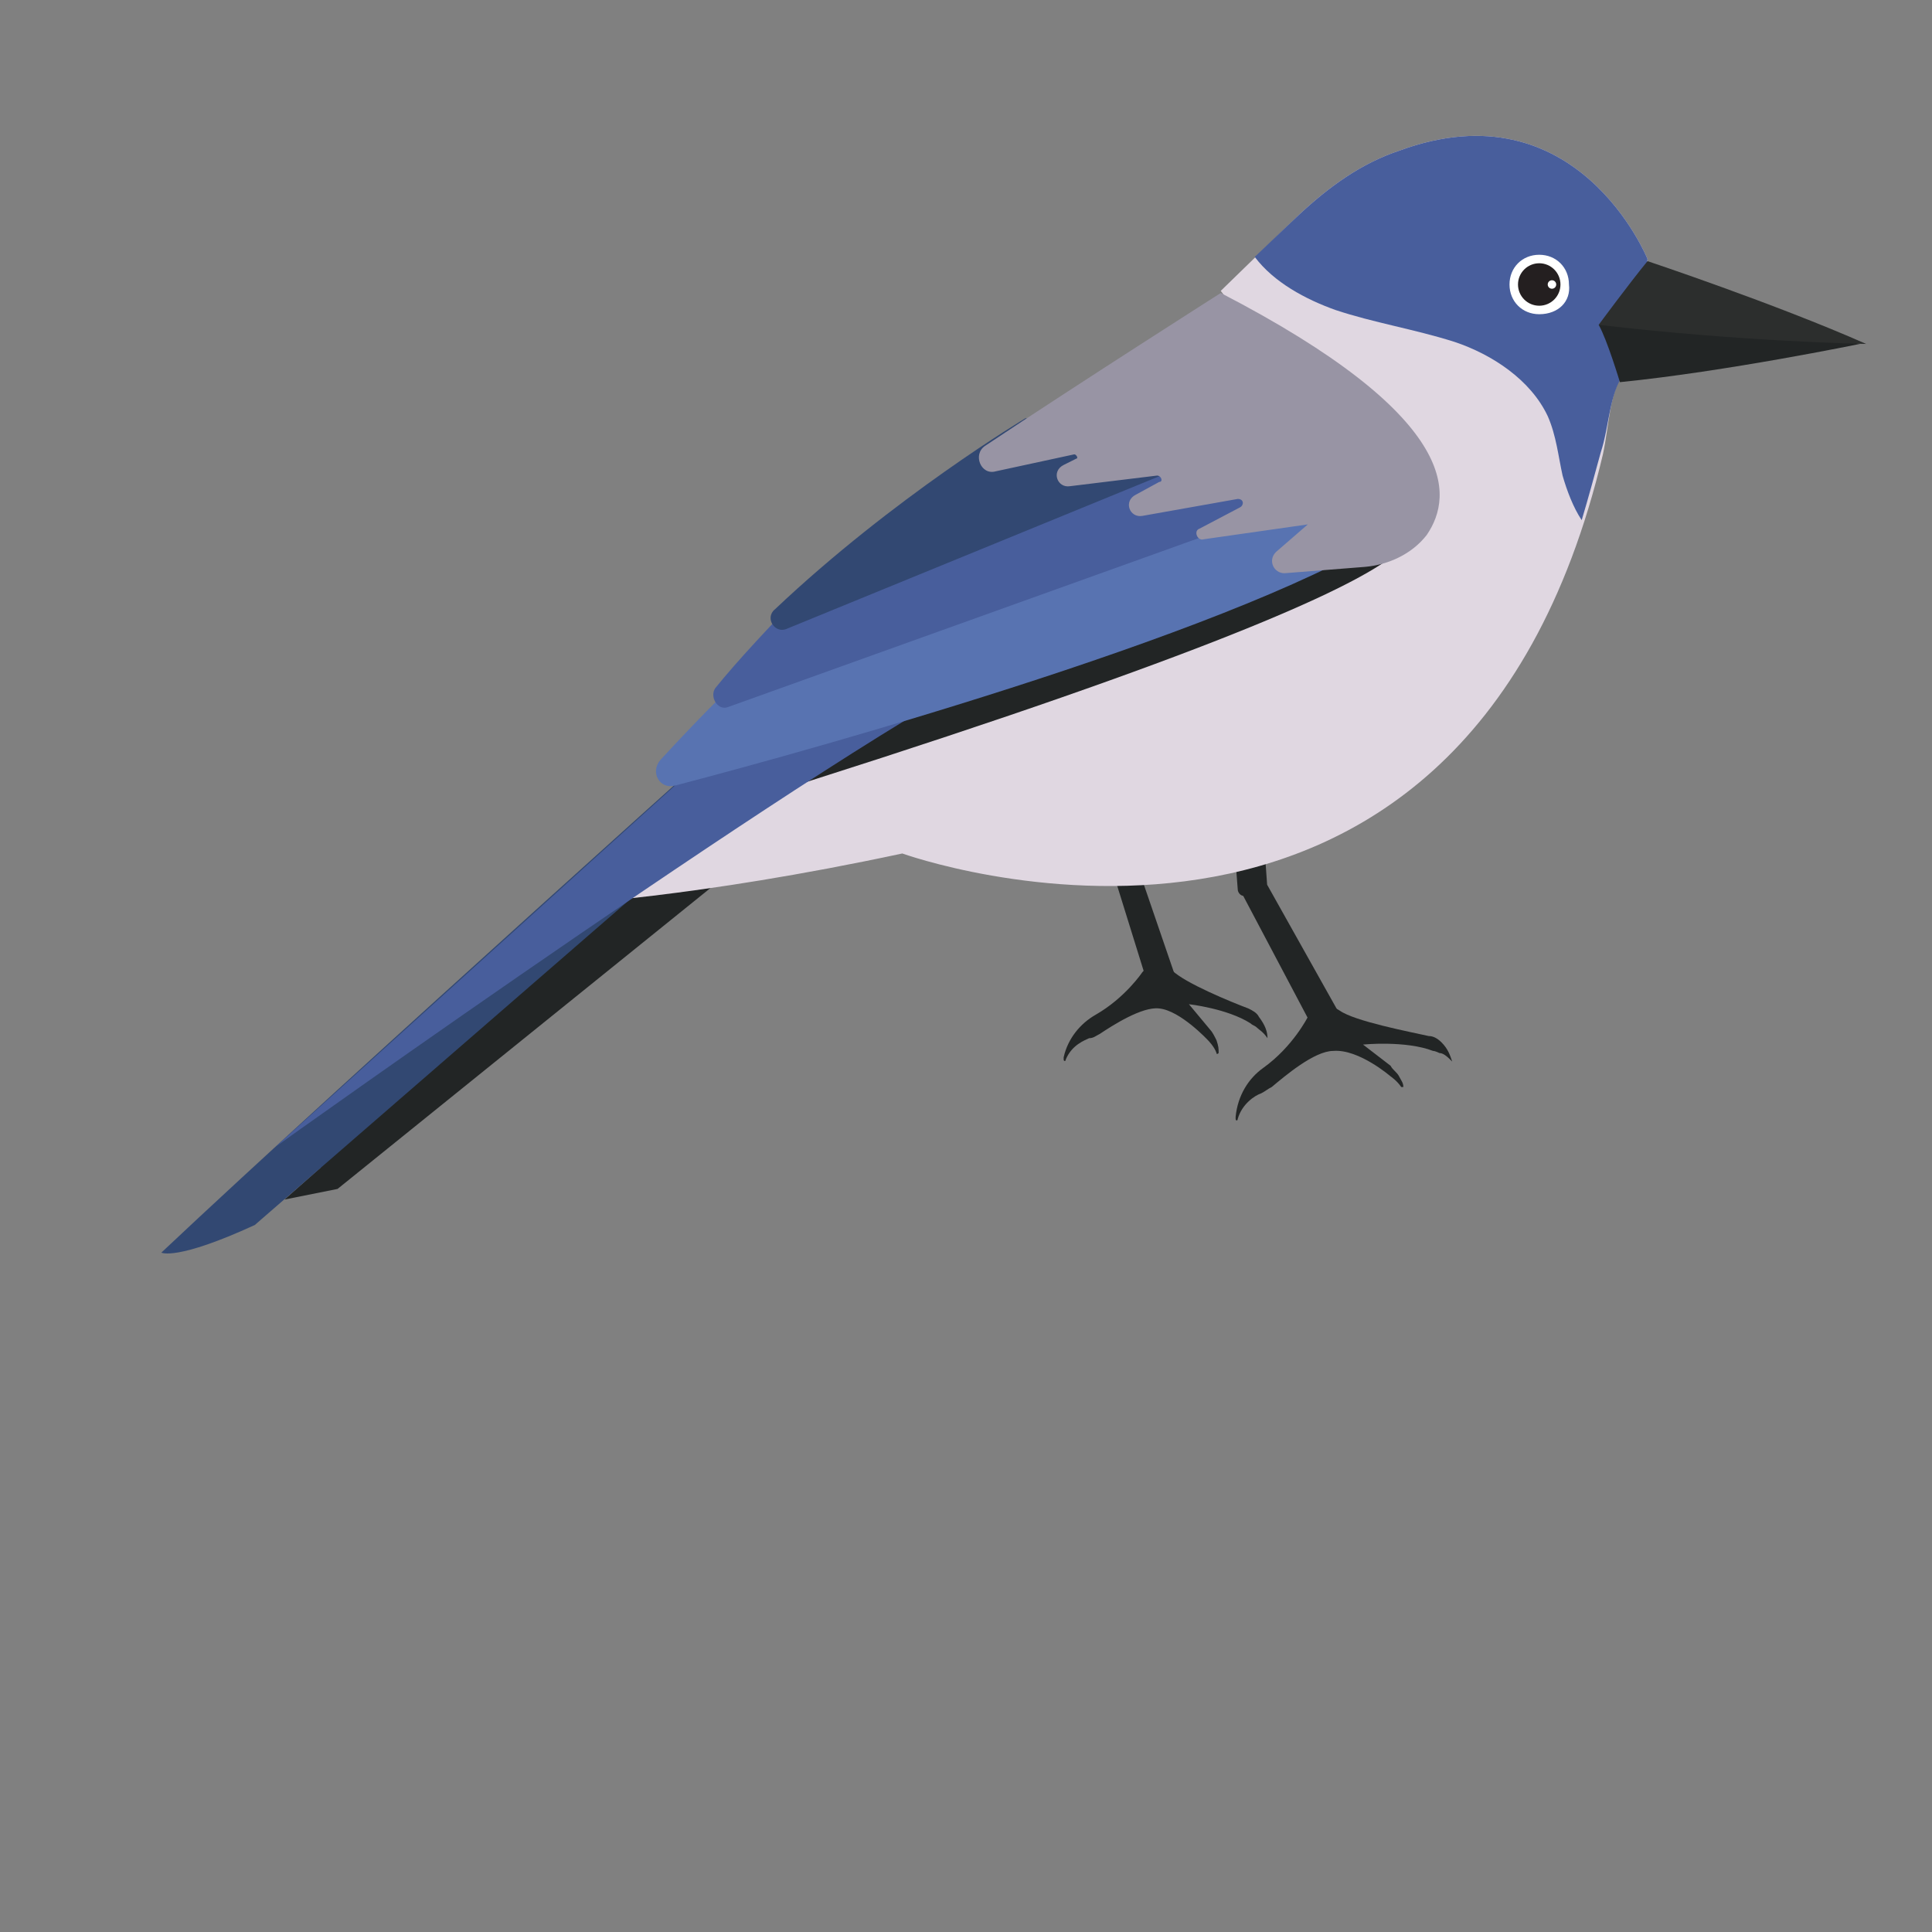 <?xml version="1.0" encoding="utf-8"?>
<!-- Generator: Adobe Illustrator 19.0.0, SVG Export Plug-In . SVG Version: 6.00 Build 0)  -->
<svg version="1.1" baseProfile="basic" id="Layer_1"
	 xmlns="http://www.w3.org/2000/svg" xmlns:xlink="http://www.w3.org/1999/xlink" x="0px" y="0px" width="91px" height="91px"
	 viewBox="0 0 91 91" xml:space="preserve">
<rect x="0" y="0" width="91" height="91" fill="#808080" stroke="none"/>
<style type="text/css">
	.st0{display:none;}
	.st1{display:inline;}
	.st2{fill:#222525;}
	.st3{fill:#E43533;}
	.st4{fill:#FFFFFF;}
	.st5{fill:#241F20;}
	.st6{fill:#F9A11F;}
	.st7{fill:#E27E26;}
	.st8{fill:#981C1F;}
	.st9{fill:#C72527;}
	.st10{fill:#AC2224;}
	.st11{fill:#BB2526;}
	.st12{fill:#CE2929;}
	.st13{fill:#555759;}
	.st14{fill:#CCC25A;}
	.st15{fill:#427183;}
	.st16{fill:#D9DDDB;}
	.st17{fill:#787B7C;}
	.st18{fill:#A59453;}
	.st19{fill:#E0D7E1;}
	.st20{fill:#485E9C;}
	.st21{fill:#324872;}
	.st22{fill:#5873B1;}
	.st23{fill:#9894A4;}
	.st24{fill:#2C2E2D;}
</style>
<g id="Layer_1_1_" class="st0">
	<g id="XMLID_23_" class="st1">
		<g id="XMLID_45_">
			<path id="XMLID_21_" class="st2" d="M137,120.5l0.5,6.6c0,0.4,0.3,0.6,0.7,0.6h2.1c0.5,0,0.9-0.4,0.9-0.9l-0.5-7.3L137,120.5z"/>
			<path id="XMLID_20_" class="st2" d="M137.7,127.3l9.6,17.9c0,0,2.6,0.8,3.4-1.6l-9.5-16.9l-2.2-2L137.7,127.3z"/>
			<path id="XMLID_19_" class="st2" d="M161.9,145.6c-0.4-0.4-1-0.7-1.6-0.8c-2.4-0.4-9-1.7-10.9-3.1c-2.3-1.6-3.7,0.9-3.7,0.9
				s-1.8,3.5-5.3,6c-1.9,1.4-3.2,3.5-3.3,5.8c0,0.1,0,0.2,0,0.3c0,0.2,0.3,0.2,0.3,0c0.6-1.9,1.9-2.7,2.7-3.1
				c0.4-0.2,0.8-0.5,1.2-0.8c1.5-1.3,5.1-4.3,7.4-4.4c2.9-0.2,7,3,7,3s0.8,0.6,1.4,1.3c0.1,0.2,0.4,0,0.3-0.2
				c-0.1-0.4-0.3-0.9-0.6-1.3c-0.3-0.5-0.6-0.9-1.1-1.2l-3.4-2.6c0,0,5.2-0.4,8.3,0.9c0.3,0.1,0.6,0.2,0.9,0.3
				c0.4,0.1,1.1,0.4,1.7,1.1c0.1,0.1,0.2,0,0.1-0.1C163.2,147.1,162.7,146.4,161.9,145.6z"/>
		</g>
		<g id="XMLID_41_">
			<path id="XMLID_18_" class="st2" d="M121.4,114.2l-0.5,6.5c0,0.3,0.2,0.7,0.5,0.7l1.8,0.3c0.4,0.1,0.9-0.3,0.9-0.8l0.7-7.2
				L121.4,114.2z"/>
			<path id="XMLID_17_" class="st2" d="M121,121l6,19c0,0,2.2,1.2,3.3-1l-6.1-18l-1.7-2.3L121,121z"/>
			<path id="XMLID_16_" class="st2" d="M140.1,142.6c-0.3-0.5-0.8-0.9-1.3-1.1c-2.1-0.8-7.8-3.1-9.3-4.7c-1.8-2-3.5,0.3-3.5,0.3
				s-2.1,3.2-5.6,5c-1.9,1-3.3,2.9-3.8,5.1c0,0.1,0,0.2,0,0.3c0,0.2,0.2,0.3,0.3,0.1c0.8-1.7,2.1-2.3,2.9-2.6
				c0.4-0.1,0.8-0.3,1.2-0.6c1.5-1,5.2-3.4,7.2-3.1c2.7,0.3,5.8,4,5.8,4s0.6,0.7,1,1.5c0.1,0.2,0.3,0.1,0.3-0.1
				c0-0.4-0.1-0.9-0.3-1.4s-0.5-1-0.8-1.4l-2.7-3c0,0,4.7,0.4,7.3,2.2c0.3,0.2,0.5,0.3,0.8,0.5c0.4,0.2,0.9,0.6,1.3,1.3
				c0,0.1,0.1,0,0.1-0.1C141,144.3,140.7,143.5,140.1,142.6z"/>
		</g>
		<g id="XMLID_24_">
			<path id="XMLID_15_" class="st3" d="M181.5,74.8c0.8-3.5,0.8-7.4,2.7-9.9l2.7-11.4c0,0,5.3-12.6-42.9-28.8l13.8,9l-10.2-2.3
				l11.7,8.3l-8.9-1.9l4,4.3c0,0-54.4,41.1-98.8,87.2c0,0,16.1-0.9,41.3-6.3C97,122.9,164.5,147.3,181.5,74.8z"/>
			<path id="XMLID_14_" class="st2" d="M184.2,64.9l2.7-11.4c0,0,1.5-3.5-4.1-9.1c-0.1,1.7-1.2,3.4-2.7,4.2
				c-2.1,1.1-4.6,0.7-6.9,0.7c-2.4,0-5.1,0.6-6,2.8c-1,2.3,0.7,4.9,2.7,6.3c2,1.5,4.4,2.4,6,4.3c2.1,2.5,2.3,6,1.7,9.2
				c-0.6,3.2-1.9,6.2-2.4,9.4c-0.5,3.4-0.2,6.9,1,10.1c2.1-4.9,4-10.4,5.4-16.6C182.3,71.3,182.4,67.4,184.2,64.9z"/>
			<g id="XMLID_35_">
				<path id="XMLID_13_" class="st4" d="M173.3,57.8c-2,0-3.6-1.6-3.6-3.6s1.6-3.6,3.6-3.6s3.6,1.6,3.6,3.6S175.3,57.8,173.3,57.8z"
					/>
				<circle id="XMLID_12_" class="st5" cx="173.3" cy="54.2" r="2.6"/>
				<circle id="XMLID_11_" class="st4" cx="174.6" cy="54.1" r="0.5"/>
			</g>
			<path id="XMLID_10_" class="st6" d="M177.5,59.1l9.4-7.9c0,0,10.5,7,9.4,10.1h-12.1L177.5,59.1z"/>
			<path id="XMLID_9_" class="st7" d="M183.5,66l12.7-4.7c-1-1.1-2.9-1.4-4.4-1.3c-1.5,0.1-3.1,0.3-4.5-0.2
				c-0.8-0.3-1.4-0.8-2.2-1.2c-2.4-1.3-5.5-1-7.7,0.5L183.5,66z"/>
			<path id="XMLID_8_" class="st2" d="M155.3,86.8c0,0-57.5,24.6-84.2,36.9c-26.7,12.2,43.5-35.8,43.5-35.8L155.3,86.8z"/>
			<path id="XMLID_7_" class="st8" d="M83.3,102.2c0,0-53.5,48-75.8,68.8c0,0,1.9,1,11.2-3.3L108,90.3L83.3,102.2z"/>
			<path id="XMLID_6_" class="st9" d="M21.5,158.2c0,0,68.4-49,88.4-58.5l-4.8-9.3l-21.7,11.9L21.5,158.2z"/>
			<path id="XMLID_5_" class="st8" d="M78.6,102.3c0,0-4.1,3.9-9.7,10c-1.3,1.4,0.1,3.6,1.9,3.1c17.7-4.7,70.1-19.3,87.8-31.3l-2-10
				L82.9,100L78.6,102.3z"/>
			<path id="XMLID_4_" class="st10" d="M91.9,86.4c0,0-11.1,10.9-16.5,17.4c-0.9,1.1,0.2,2.7,1.6,2.2l73.6-26.3l-22.2-5.1L91.9,86.4
				z"/>
			<path id="XMLID_3_" class="st11" d="M113.1,71.3c0,0-15.9,9.6-30.3,23.1c-1.2,1.1,0.1,3,1.5,2.4l54-22L113.1,71.3z"/>
			<path id="XMLID_2_" class="st2" d="M162.5,77.8c0,0-3.8-12.5-23.6-23.7l-2.4,2v5.7L162.5,77.8z"/>
			<path id="XMLID_1_" class="st12" d="M136.6,56.1c0,0-16.8,10.9-28.6,18.4c-1.6,1-0.6,3.5,1.3,3.1l9.4-2.1
				c0.3-0.1,0.5,0.4,0.2,0.5l-1.4,0.7c-1.4,0.7-0.8,2.9,0.8,2.7l10.4-1.3c0.5-0.1,0.8,0.7,0.3,0.9l-2.9,1.5
				c-1.4,0.7-0.7,2.8,0.8,2.5l11.6-2c0.6-0.1,0.9,0.8,0.4,1.1l-4.9,2.6c-0.7,0.4-0.3,1.4,0.4,1.3l12.5-1.8l-4,3.4
				c-1,0.8-0.3,2.4,1,2.3l9.8-0.9c2.9-0.3,5.6-1.6,7.3-3.9C164.8,80.4,165.3,70.8,136.6,56.1z"/>
		</g>
	</g>
</g>
<g id="Layer_2" class="st0">
	<g id="XMLID_50_" class="st1">
		<polygon id="XMLID_48_" class="st13" points="25.4,156 21.1,159.7 27.3,158.6 86.8,115.2 64.7,119 25,153.5 		"/>
		<g id="XMLID_71_">
			<path id="XMLID_47_" class="st13" d="M129.7,117.8l0.5,6.2c0,0.3,0.3,0.6,0.6,0.6h1.9c0.5,0,0.8-0.4,0.8-0.9l-0.4-6.9
				L129.7,117.8z"/>
			<path id="XMLID_46_" class="st13" d="M130.3,124.3l9.1,17c0,0,2.5,0.7,3.2-1.5l-9-16l-2.1-1.9L130.3,124.3z"/>
			<path id="XMLID_44_" class="st13" d="M153.2,141.6c-0.4-0.4-0.9-0.7-1.5-0.8c-2.2-0.4-8.5-1.6-10.3-2.9c-2.1-1.5-3.5,0.8-3.5,0.8
				s-1.7,3.3-5,5.7c-1.8,1.3-3,3.3-3.1,5.5c0,0.1,0,0.2,0,0.2c0,0.2,0.3,0.2,0.3,0c0.5-1.8,1.8-2.6,2.6-2.9c0.4-0.2,0.8-0.5,1.1-0.8
				c1.4-1.2,4.8-4,7-4.2c2.8-0.2,6.6,2.8,6.6,2.8s0.7,0.5,1.3,1.3c0.1,0.2,0.4,0,0.3-0.1c-0.1-0.4-0.3-0.8-0.5-1.3
				c-0.3-0.4-0.6-0.8-1-1.1l-3.2-2.4c0,0,4.9-0.4,7.9,0.9c0.3,0.1,0.6,0.2,0.9,0.3c0.4,0.1,1,0.4,1.6,1c0.1,0.1,0.2,0,0.1-0.1
				C154.4,143,154,142.4,153.2,141.6z"/>
		</g>
		<g id="XMLID_67_">
			<path id="XMLID_43_" class="st13" d="M114.9,111.9l-0.5,6.1c0,0.3,0.2,0.6,0.5,0.7l1.7,0.3c0.4,0.1,0.8-0.3,0.9-0.7l0.6-6.8
				L114.9,111.9z"/>
			<path id="XMLID_42_" class="st13" d="M114.5,118.3l5.7,18c0,0,2.1,1.1,3.1-1l-5.7-17.1L116,116L114.5,118.3z"/>
			<path id="XMLID_40_" class="st13" d="M132.6,138.8c-0.3-0.5-0.7-0.8-1.2-1c-1.9-0.7-7.4-2.9-8.8-4.5c-1.7-1.9-3.3,0.2-3.3,0.2
				s-2,3-5.3,4.8c-1.8,1-3.2,2.7-3.6,4.8c0,0.1,0,0.2,0,0.2c0,0.2,0.2,0.3,0.3,0.1c0.7-1.6,2-2.2,2.7-2.4c0.4-0.1,0.8-0.3,1.1-0.6
				c1.4-1,4.9-3.2,6.9-3c2.5,0.3,5.5,3.8,5.5,3.8s0.6,0.6,1,1.4c0.1,0.2,0.3,0.1,0.3-0.1c0-0.4-0.1-0.8-0.3-1.3s-0.4-0.9-0.8-1.3
				l-2.5-2.9c0,0,4.5,0.4,6.9,2.1c0.2,0.2,0.5,0.3,0.7,0.4c0.4,0.2,0.9,0.6,1.3,1.2c0,0.1,0.1,0,0.1-0.1
				C133.4,140.4,133.1,139.7,132.6,138.8z"/>
		</g>
		<path id="XMLID_39_" class="st14" d="M176.7,54.2l0.3-1.8c0,0-8.2-19.9-28.3-12.4c-4.3,1.6-8.1,4.1-11.4,7.3l-9,8.8l0.9,1
			c-18.7,15.1-49.4,41-76.3,69c0,0,15.2-0.8,39.1-6c0,0,63.8,23.1,79.9-45.5c0.8-3.3,0.8-7,2.5-9.4l2-8.3l0,0l0,0l0.6-2.5
			L176.7,54.2z"/>
		<path id="XMLID_38_" class="st15" d="M147.2,82.7c0,0,22.3,1.6-74.8,31.9l30.9-19.8l34-14.4L147.2,82.7z"/>
		<path id="XMLID_37_" class="st15" d="M174.3,65.3l2-8.3l0,0l0.6-2.5l-0.2-0.2l0.3-1.8c0,0-8.2-19.9-28.3-12.4
			c-4.3,1.6-8.1,4.1-11.4,7.3l-5,4.8c2.2,2.9,5.7,4.9,9.2,6.1c4.4,1.5,9.1,2.2,13.5,3.7s8.7,4.3,10.6,8.5c1,2.2,1.2,4.6,1.8,6.9
			c0.4,1.8,1.1,3.6,2.3,5c0.8-2.4,1.5-5,2.1-7.8C172.5,71.3,172.6,67.6,174.3,65.3z"/>
		<path id="XMLID_36_" class="st15" d="M29.6,146.2c0,0-1.3-0.3-22.4,19.4c0,0,1.8,1,10.6-3.2l84.5-73.2L29.6,146.2z"/>
		<path id="XMLID_34_" class="st16" d="M20.7,153.3c0,0,64.3-46.1,83.2-55.1l-4.5-8.8l-20.6,11.2L20.7,153.3z"/>
		<path id="XMLID_33_" class="st13" d="M73.3,99.9c0,0-3.9,3.7-9.2,9.5c-1.2,1.3,0.1,3.4,1.8,2.9c16.8-4.5,66.3-18.2,83.1-29.6
			l-1.9-9.5L77.4,97.7L73.3,99.9z"/>
		<path id="XMLID_32_" class="st17" d="M85.9,84.8c0,0-10.5,10.3-15.6,16.5c-0.9,1,0.2,2.6,1.5,2.1l69.6-24.9l-21-4.8L85.9,84.8z"/>
		<path id="XMLID_31_" class="st16" d="M105.9,70.5c0,0-15,9-28.7,21.9c-1.1,1,0,2.9,1.5,2.3l51-20.8L105.9,70.5z"/>
		<path id="XMLID_30_" class="st16" d="M175.5,60.4l-4.2-1.7c0,0-8.1,3-13.7-2.2c-5.5-5.2-16.1,1.9-16.1,1.9s19.3,11.4,16.8,20.1
			c-2.5,8.5,8.2,10.9,8.2,10.9l0.7-0.1c1.8-4.3,3.4-9.2,4.6-14.6c0.8-3.3,0.8-7,2.5-9.4L175.5,60.4L175.5,60.4z"/>
		<path id="XMLID_29_" class="st18" d="M128.2,56.2c0,0-15.9,10.3-27,17.4c-1.5,1-0.5,3.3,1.2,2.9l8.9-2c0.3-0.1,0.5,0.4,0.2,0.5
			l-1.3,0.7c-1.4,0.7-0.7,2.7,0.8,2.5l9.9-1.2c0.5-0.1,0.7,0.6,0.3,0.9l-2.8,1.4c-1.3,0.7-0.7,2.7,0.8,2.4l11-1.9
			c0.6-0.1,0.9,0.7,0.3,1l-4.7,2.5c-0.6,0.3-0.3,1.3,0.4,1.2l11.8-1.7l-3.7,3.2c-0.9,0.8-0.3,2.3,0.9,2.2l9.3-0.8
			c2.7-0.2,5.3-1.5,6.9-3.7C154.8,79.1,155.3,70,128.2,56.2z"/>
		<path id="XMLID_28_" class="st13" d="M193.5,60.5c0,0-10.2,3.8-19.2,4.7c0,0-2.2-5.1-3.1-6.5l7.9-1.8L193.5,60.5z"/>
		<path id="XMLID_27_" class="st17" d="M177,52.4c0,0,9.4,4.2,17,8.1c0,0-10.5-0.2-22.8-1.8C171.2,58.7,175.3,54.8,177,52.4z"/>
		<g id="XMLID_51_">
			<path id="XMLID_26_" class="st4" d="M165.2,57.2c-1.9,0-3.4-1.5-3.4-3.4s1.5-3.4,3.4-3.4s3.4,1.5,3.4,3.4
				C168.7,55.7,167.1,57.2,165.2,57.2z"/>
			<circle id="XMLID_25_" class="st5" cx="165.2" cy="53.8" r="2.5"/>
			<circle id="XMLID_22_" class="st4" cx="166.4" cy="53.7" r="0.5"/>
		</g>
	</g>
</g>
<g id="Layer_3">
	<g id="XMLID_75_">
		<polygon id="XMLID_73_" class="st2" points="15.1,55 13.4,56.5 15.9,56 36.1,39.7 31.3,39.7 15,54 		"/>
		<g id="XMLID_95_">
			<path id="XMLID_72_" class="st2" d="M58.1,39.3l0.2,2.6c0,0.1,0.1,0.3,0.3,0.3h0.8c0.2,0,0.3-0.2,0.3-0.3l-0.2-2.8L58.1,39.3z"/>
			<path id="XMLID_70_" class="st2" d="M58.4,41.9l3.7,7c0,0,1,0.3,1.3-0.6l-3.7-6.6l-0.9-0.8L58.4,41.9z"/>
			<path id="XMLID_69_" class="st2" d="M67.9,49.1c-0.2-0.2-0.4-0.3-0.6-0.3c-0.9-0.2-3.5-0.7-4.2-1.2c-0.9-0.6-1.5,0.3-1.5,0.3
				s-0.7,1.4-2.1,2.4c-0.7,0.5-1.2,1.3-1.3,2.3c0,0,0,0.1,0,0.1c0,0.1,0.1,0.1,0.1,0c0.2-0.7,0.8-1.1,1.1-1.2
				c0.2-0.1,0.3-0.2,0.5-0.3c0.6-0.5,2-1.7,2.9-1.7c1.2-0.1,2.7,1.2,2.7,1.2s0.3,0.2,0.5,0.5c0,0,0.1,0,0.1,0c0-0.2-0.1-0.3-0.2-0.5
				c-0.1-0.2-0.3-0.3-0.4-0.5l-1.3-1c0,0,2-0.2,3.3,0.3c0.1,0,0.3,0.1,0.3,0.1c0.2,0,0.4,0.2,0.6,0.4c0,0,0,0,0,0
				C68.3,49.7,68.2,49.4,67.9,49.1z"/>
		</g>
		<g id="XMLID_91_">
			<path id="XMLID_68_" class="st2" d="M52,36.8l-0.2,2.5c0,0.1,0.1,0.3,0.2,0.3l0.7,0.1c0.2,0,0.3-0.1,0.3-0.3l0.3-2.8L52,36.8z"/>
			<path id="XMLID_66_" class="st2" d="M51.9,39.4l2.3,7.4c0,0,0.9,0.5,1.3-0.4l-2.4-7l-0.7-0.9L51.9,39.4z"/>
			<path id="XMLID_65_" class="st2" d="M59.3,47.9c-0.1-0.2-0.3-0.3-0.5-0.4c-0.8-0.3-3-1.2-3.6-1.8c-0.7-0.8-1.4,0.1-1.4,0.1
				s-0.8,1.2-2.2,2c-0.7,0.4-1.3,1.1-1.5,2c0,0,0,0.1,0,0.1c0,0.1,0.1,0.1,0.1,0c0.3-0.7,0.9-0.9,1.1-1c0.2,0,0.3-0.1,0.5-0.2
				c0.6-0.4,2-1.3,2.8-1.2c1,0.1,2.3,1.5,2.3,1.5s0.3,0.3,0.4,0.6c0,0.1,0.1,0,0.1,0c0-0.2,0-0.3-0.1-0.6c-0.1-0.2-0.2-0.4-0.3-0.5
				l-1-1.2c0,0,1.8,0.2,2.9,0.9c0.1,0.1,0.2,0.1,0.3,0.2c0.1,0.1,0.3,0.2,0.5,0.5c0,0,0,0,0,0C59.7,48.6,59.6,48.3,59.3,47.9z"/>
		</g>
		<path id="XMLID_64_" class="st19" d="M77.5,13l0.1-0.8c0,0-3.3-8.2-11.7-5.1c-1.8,0.6-3.3,1.7-4.7,3l-3.7,3.6l0.3,0.4
			c-7.6,6.3-20.3,17-31.4,28.5c0,0,6.3-0.3,16.1-2.4c0,0,26.3,9.5,33-18.8c0.3-1.4,0.3-2.9,1-3.9l0.8-3.4l0,0l0,0L77.5,13L77.5,13z"
			/>
		<path id="XMLID_63_" class="st2" d="M65.4,24.7c0,0,9.2,0.7-30.8,13.2l12.7-8.1l14-6L65.4,24.7z"/>
		<path id="XMLID_62_" class="st20" d="M76.5,17.6l0.8-3.4l0,0l0.3-1L77.5,13l0.1-0.8c0,0-3.3-8.2-11.7-5.1c-1.8,0.6-3.3,1.7-4.7,3
			l-2.1,2c0.9,1.2,2.4,2,3.8,2.5c1.8,0.6,3.7,0.9,5.6,1.5c1.8,0.6,3.6,1.8,4.4,3.5c0.4,0.9,0.5,1.9,0.7,2.8c0.2,0.7,0.5,1.5,0.9,2.1
			c0.3-1,0.6-2.1,0.9-3.2C75.8,20.1,75.8,18.5,76.5,17.6z"/>
		<g id="XMLID_84_">
			<path id="XMLID_61_" class="st4" d="M72.5,14.8c-0.8,0-1.4-0.6-1.4-1.4c0-0.8,0.6-1.4,1.4-1.4c0.8,0,1.4,0.6,1.4,1.4
				C74,14.2,73.4,14.8,72.5,14.8z"/>
			<circle id="XMLID_60_" class="st5" cx="72.5" cy="13.4" r="1"/>
			<circle id="XMLID_59_" class="st4" cx="73.1" cy="13.4" r="0.2"/>
		</g>
		<path id="XMLID_58_" class="st21" d="M37.2,32.1c0,0-20.9,18.7-29.6,26.9c0,0,0.7,0.4,4.4-1.3l34.8-30.2L37.2,32.1z"/>
		<path id="XMLID_57_" class="st20" d="M13,54c0,0,26.7-19.1,34.5-22.8l-1.9-3.6l-8.5,4.6L13,54z"/>
		<path id="XMLID_56_" class="st22" d="M34.9,31.9c0,0-1.6,1.5-3.8,3.9c-0.5,0.6,0,1.4,0.7,1.2c6.9-1.8,27.3-7.5,34.2-12.2l-0.8-3.9
			L36.6,31L34.9,31.9z"/>
		<path id="XMLID_55_" class="st20" d="M40.1,25.6c0,0-4.3,4.2-6.4,6.8c-0.3,0.4,0.1,1.1,0.6,0.9L63,23l-8.7-2L40.1,25.6z"/>
		<path id="XMLID_54_" class="st21" d="M48.3,19.7c0,0-6.2,3.7-11.8,9c-0.5,0.4,0,1.2,0.6,0.9l21-8.6L48.3,19.7z"/>
		<path id="XMLID_53_" class="st2" d="M87.6,16.2c0,0-6.3,1.3-11.3,1.8c0,0-0.6-2-1-2.7l4.4-0.9L87.6,16.2z"/>
		<path id="XMLID_52_" class="st23" d="M57.5,13.8c0,0-6.6,4.2-11.1,7.2c-0.6,0.4-0.2,1.4,0.5,1.2l3.7-0.8c0.1,0,0.2,0.2,0.1,0.2
			l-0.6,0.3c-0.6,0.3-0.3,1.1,0.3,1l4.1-0.5c0.2,0,0.3,0.3,0.1,0.3l-1.1,0.6c-0.6,0.3-0.3,1.1,0.3,1l4.5-0.8c0.3,0,0.3,0.3,0.1,0.4
			l-1.9,1c-0.3,0.1-0.1,0.6,0.2,0.5l4.9-0.7l-1.5,1.3C59.7,26.4,60,27,60.5,27l3.8-0.3c1.1-0.1,2.2-0.6,2.9-1.5
			C68.5,23.3,68.7,19.6,57.5,13.8z"/>
		<path id="XMLID_49_" class="st24" d="M77.6,12.3c0,0,6,2,10.3,3.9c0,0-5.8-0.1-12.6-0.9C75.3,15.3,76.7,13.4,77.6,12.3z"/>
	</g>
</g>
</svg>
